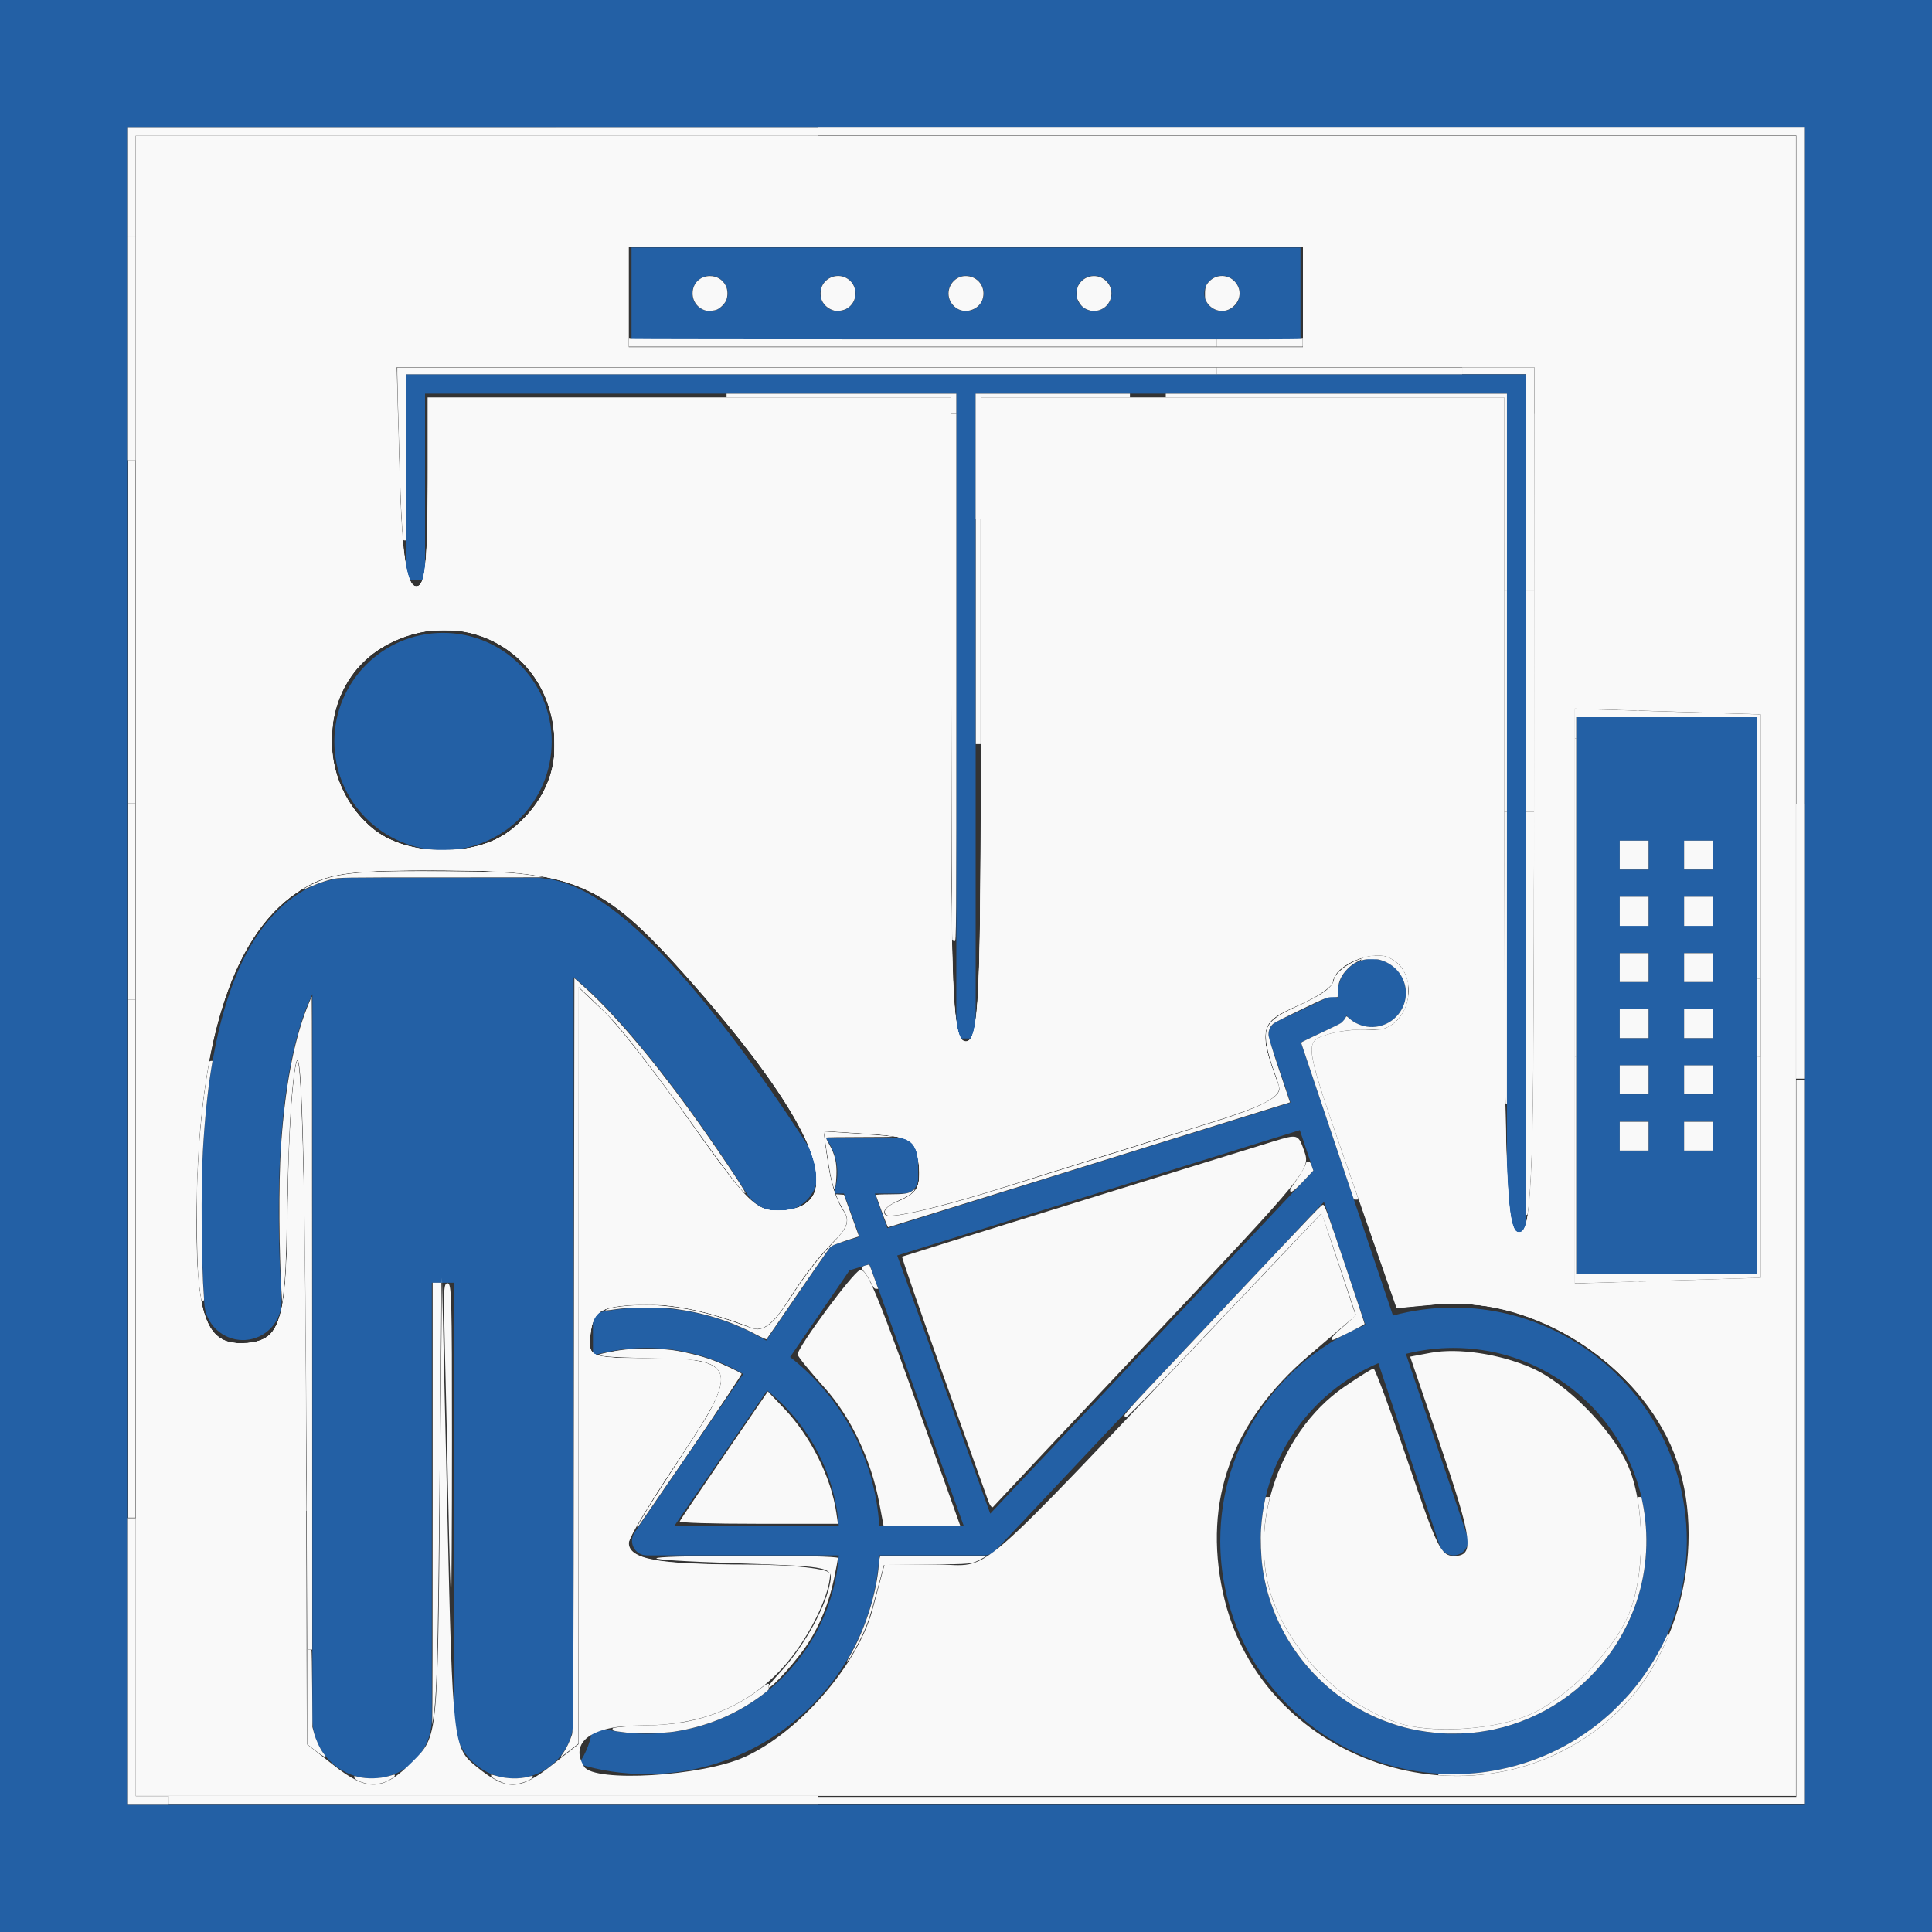 <?xml version="1.0" encoding="UTF-8" standalone="no"?>
<svg
   version="1.1"
   x="0px"
   y="0px"
   viewBox="0 0 400 400"
   xml:space="preserve"
   id="svg150"
   sodipodi:docname="elevator.svg"
   inkscape:version="1.1 (c4e8f9e, 2021-05-24)"
   width="133.333"
   height="133.333"
   xmlns:inkscape="http://www.inkscape.org/namespaces/inkscape"
   xmlns:sodipodi="http://sodipodi.sourceforge.net/DTD/sodipodi-0.dtd"
   xmlns="http://www.w3.org/2000/svg"
   xmlns:svg="http://www.w3.org/2000/svg"><rect x="0" y="0" width="400" height="400" fill="#333333" stroke="none"/><defs
     id="defs154" /><sodipodi:namedview
     id="namedview152"
     pagecolor="#505050"
     bordercolor="#ffffff"
     borderopacity="1"
     inkscape:pageshadow="0"
     inkscape:pageopacity="0"
     inkscape:pagecheckerboard="1"
     showgrid="false"
     inkscape:zoom="5.9087881"
     inkscape:cx="82.673468"
     inkscape:cy="41.717523"
     inkscape:window-width="1312"
     inkscape:window-height="997"
     inkscape:window-x="0"
     inkscape:window-y="25"
     inkscape:window-maximized="0"
     inkscape:current-layer="svg150"
     height="499px"
     width="399px"
     scale-x="3"
     fit-margin-top="0"
     fit-margin-left="0"
     fit-margin-right="0"
     fit-margin-bottom="0" /><g
     id="g144"><polygon
       points="84,120.002 88,120.002 88,81.5 198,81.5 198,215.002 202,215.002 202,81.5 312.001,81.5 312.001,255.169 316,255.169 316,77.5 84,77.5 "
       id="polygon130"
       style="fill:#2360a5;fill-opacity:1" /><path
       d="m 269.25,51.252 h -138.5 v 19 h 138.5 z M 147,64.418 c -2.024,0 -3.666,-1.641 -3.666,-3.666 0,-2.025 1.642,-3.666 3.666,-3.666 2.025,0 3.667,1.641 3.667,3.666 0,2.025 -1.642,3.666 -3.667,3.666 z m 26.5,0 c -2.024,0 -3.666,-1.641 -3.666,-3.666 0,-2.025 1.642,-3.666 3.666,-3.666 2.025,0 3.667,1.641 3.667,3.666 0,2.025 -1.642,3.666 -3.667,3.666 z m 26.5,0 c -2.024,0 -3.666,-1.641 -3.666,-3.666 0,-2.025 1.642,-3.666 3.666,-3.666 2.025,0 3.667,1.641 3.667,3.666 0,2.025 -1.642,3.666 -3.667,3.666 z m 26.5,0 c -2.024,0 -3.666,-1.641 -3.666,-3.666 0,-2.025 1.642,-3.666 3.666,-3.666 2.025,0 3.667,1.641 3.667,3.666 0,2.025 -1.642,3.666 -3.667,3.666 z m 26.5,0 c -2.024,0 -3.666,-1.641 -3.666,-3.666 0,-2.025 1.642,-3.666 3.666,-3.666 2.025,0 3.667,1.641 3.667,3.666 0,2.025 -1.642,3.666 -3.667,3.666 z"
       id="path132"
       style="fill:#2360a5;fill-opacity:1" /><path
       d="m 363.676,148.461 h -37.332 v 115.333 h 37.332 z m -22.333,89.749 h -6 v -6 h 6 z m 0,-11.634 h -6 v -6 h 6 z m 0,-11.633 h -6 v -6 h 6 z m 0,-11.632 h -6 v -6 h 6 z m 0,-11.633 h -6 v -6 h 6 z m 0,-11.634 h -6 v -6 h 6 z m 13.333,58.166 h -6 v -6 h 6 z m 0,-11.634 h -6 v -6 h 6 z m 0,-11.633 h -6 v -6 h 6 z m 0,-11.632 h -6 v -6 h 6 z m 0,-11.633 h -6 v -6 h 6 z m 0,-11.634 h -6 v -6 h 6 z"
       id="path134"
       style="fill:#2360a5;fill-opacity:1" /><path
       d="M 400,0 H 0 V 400 H 400 Z M 373.686,373.685 H 322.93 26.316 V 26.316 h 347.37 z"
       id="path136"
       style="fill:#2360a5;fill-opacity:1" /><path
       d="m 300.938,270.717 c -4.34,0 -8.541,0.582 -12.541,1.653 l -19.061,-56.563 7.854,-3.729 c 0.789,-0.372 1.33,-1.048 1.572,-1.819 1.291,1.451 3.168,2.369 5.262,2.369 3.895,0 7.051,-3.156 7.051,-7.052 0,-3.89 -3.156,-7.046 -7.051,-7.046 -3.893,0 -7.051,3.156 -7.051,7.046 0,0.347 0.035,0.687 0.082,1.019 -0.758,-0.314 -1.641,-0.33 -2.441,0.051 l -10.27,4.875 c -1.379,0.65 -2.049,2.229 -1.561,3.676 l 4.41,13.086 -83.478,25.986 -2.581,-7.164 h 5.948 c 1.66,0 3.006,-1.346 3.006,-3.004 v -5.514 c 0,-1.66 -1.346,-3.011 -3.006,-3.011 h -16.111 c 0.217,0.341 0.394,0.621 0.52,0.822 l 0.028,0.04 0.033,0.06 c 1.695,2.724 2.225,5.941 1.496,9.063 -0.124,0.531 -0.294,1.042 -0.483,1.543 h 2.175 l 3.226,8.955 -4.857,1.514 c -0.641,0.195 -1.209,0.617 -1.59,1.173 l -12.891,18.806 c -7.242,-4.336 -15.713,-6.834 -24.767,-6.834 -3.818,0 -7.529,0.457 -11.092,1.295 v 8.639 c 3.524,-1.021 7.243,-1.579 11.092,-1.579 7.293,0 14.13,1.975 20.021,5.404 l -22.506,32.834 c -0.625,0.918 -0.695,2.121 -0.176,3.101 0.518,0.985 1.548,1.61 2.663,1.61 h 39.81 c -1.545,20.623 -18.805,36.931 -39.812,36.931 -3.877,0 -7.621,-0.565 -11.168,-1.6 -0.268,2.91 -1.303,5.598 -2.896,7.868 4.45,1.353 9.171,2.087 14.064,2.087 25.657,0 46.634,-20.016 48.191,-45.285 h 21.798 c 0.088,0 0.172,-0.024 0.258,-0.031 0.127,-0.012 0.254,-0.02 0.379,-0.047 0.096,-0.021 0.186,-0.055 0.277,-0.086 0.125,-0.039 0.246,-0.082 0.365,-0.139 0.082,-0.039 0.158,-0.084 0.236,-0.129 0.115,-0.068 0.227,-0.145 0.334,-0.229 0.076,-0.06 0.148,-0.121 0.219,-0.189 0.037,-0.035 0.08,-0.063 0.117,-0.102 l 68.082,-72.24 8.58,25.463 c -17.623,7.199 -30.049,24.504 -30.049,44.717 0,26.674 21.621,48.297 48.289,48.297 7.924,0 15.395,-1.92 21.992,-5.303 15.612,-8.002 26.305,-24.244 26.305,-42.994 0,-18.747 -10.692,-34.988 -26.305,-42.99 -6.597,-3.384 -14.068,-5.304 -21.991,-5.304 z m -161.373,45.285 19.273,-28.121 c 8.379,6.736 13.984,16.773 14.834,28.121 z m 42.487,0 c -0.875,-14.227 -7.91,-26.779 -18.47,-35.041 l 12.308,-17.957 4.119,-1.281 19.557,54.279 z m 22.966,-2.619 -19.261,-53.449 83.357,-25.951 2.826,8.386 z m 135.863,5.627 c 0,13.903 -7.145,26.164 -17.951,33.32 -6.313,4.18 -13.871,6.622 -21.992,6.622 -22.022,0 -39.938,-17.918 -39.938,-39.942 0,-16.502 10.06,-30.699 24.373,-36.777 l 12.715,37.738 c 0.422,1.256 1.594,2.051 2.85,2.051 0.32,0 0.643,-0.053 0.961,-0.16 1.574,-0.529 2.422,-2.236 1.891,-3.809 v -0.002 l -12.719,-37.742 c 3.158,-0.805 6.463,-1.236 9.867,-1.236 8.121,0 15.68,2.442 21.992,6.622 10.806,7.155 17.951,19.413 17.951,33.315 z"
       id="path138"
       style="fill:#2360a5;fill-opacity:1" /><path
       d="m 89.405,355.845 v -90.271 h 4.635 v 90.271 c 0,6.83 5.537,12.363 12.363,12.363 6.828,0 12.365,-5.533 12.365,-12.363 V 202.321 c 2.433,1.991 5.122,4.533 7.803,7.412 6.94,7.387 14.034,16.808 19.298,24.307 2.635,3.752 4.824,7.028 6.349,9.358 0.761,1.162 1.354,2.087 1.756,2.718 0.401,0.631 0.595,0.941 0.595,0.941 1.516,2.438 4.129,3.777 6.803,3.778 1.441,0 2.9,-0.39 4.215,-1.208 3.752,-2.332 4.904,-7.266 2.57,-11.018 -0.092,-0.144 -8.435,-13.579 -19.208,-27.265 -5.405,-6.855 -11.387,-13.768 -17.524,-19.263 -3.084,-2.749 -6.203,-5.156 -9.521,-7.023 -2.921,-1.617 -6.052,-2.92 -9.652,-3.232 -0.395,-0.063 -0.797,-0.104 -1.21,-0.104 H 72.405 c -0.103,0 -0.204,0.012 -0.307,0.016 -1.797,0.015 -4.825,0.395 -8.273,2.135 -5.378,2.666 -11.177,8.501 -15.235,18.84 -4.107,10.38 -6.865,25.385 -6.878,48.045 0,5.855 0.188,12.225 0.595,19.159 0.25,4.25 3.775,7.532 7.978,7.532 0.158,0 0.317,-0.005 0.478,-0.014 4.41,-0.258 7.777,-4.045 7.518,-8.453 -0.389,-6.653 -0.567,-12.71 -0.567,-18.225 -0.034,-24.219 3.497,-37.822 6.965,-44.921 v 150.007 c 0,6.83 5.537,12.363 12.363,12.363 6.826,0.002 12.363,-5.531 12.363,-12.361 z"
       id="path140"
       style="fill:#2360a5;fill-opacity:1" /><circle
       cx="91.723"
       cy="153.525"
       id="circle142"
       style="fill:#2360a5;fill-opacity:1"
       r="22.5" /></g><path
     style="fill:#f9f9f9"
     d="M 9.374,66.659 V 9.374 H 66.659 123.944 V 66.659 123.944 H 66.659 9.374 Z m 19.127,54.886 c 1.7,-1.7 1.705,-1.743 1.853,-17.533 l 0.148,-15.828 0.372,16.207 c 0.367,15.985 0.395,16.225 2.012,17.533 2.083,1.685 2.948,1.667 5.211,-0.113 l 1.83,-1.439 V 94.262 68.153 l 1.74,1.635 c 0.957,0.899 3.691,4.403 6.076,7.787 3.967,5.63 4.513,6.135 6.419,5.951 4.517,-0.437 2.033,-6.251 -6.989,-16.36 -5.582,-6.255 -7.592,-7.103 -16.836,-7.103 -6.693,0 -7.83,0.18 -9.881,1.562 -4.543,3.062 -6.898,10.77 -6.909,22.612 -0.006,6.47 0.701,8.46 3.005,8.46 2.823,0 3.235,-1.208 3.308,-9.686 0.038,-4.411 0.319,-8.801 0.625,-9.756 0.306,-0.955 0.587,9.256 0.625,22.69 l 0.069,24.426 1.83,1.439 c 2.37,1.865 3.413,1.814 5.493,-0.265 z m 22.882,-0.285 c 3.781,-1.722 7.81,-6.363 8.828,-10.169 l 0.834,-3.118 h 3.558 c 3.984,0 1.931,1.771 19.89,-17.156 l 6.724,-7.087 1.172,3.53 1.172,3.53 -3.234,2.764 c -5.305,4.535 -7.293,10 -5.937,16.323 2.604,12.142 18.085,16.898 27.168,8.346 4.877,-4.592 6.447,-13.22 3.468,-19.06 -2.966,-5.813 -9.783,-9.725 -15.928,-9.139 l -2.716,0.259 -3.195,-9.173 c -3.186,-9.146 -3.191,-9.175 -1.67,-9.685 0.839,-0.281 2.207,-0.434 3.04,-0.339 2.761,0.315 3.763,-4.066 1.159,-5.065 -1.183,-0.454 -3.715,0.701 -3.715,1.695 0,0.363 -1.128,1.132 -2.506,1.708 -2.569,1.073 -2.709,1.678 -1.263,5.445 0.311,0.81 -0.91,1.45 -5.378,2.816 -3.179,0.973 -9.199,2.855 -13.376,4.184 -4.178,1.329 -7.903,2.226 -8.277,1.994 -0.375,-0.232 0.018,-0.68 0.872,-0.996 1.185,-0.439 1.502,-1.029 1.334,-2.49 -0.201,-1.743 -0.505,-1.933 -3.403,-2.122 l -3.183,-0.207 0.319,2.29 c 0.175,1.26 0.64,2.691 1.031,3.182 0.513,0.643 0.321,1.257 -0.688,2.196 -0.77,0.717 -2.104,2.444 -2.965,3.837 -1.127,1.824 -1.883,2.403 -2.698,2.068 -2.907,-1.194 -5.921,-1.765 -8.277,-1.57 -2.162,0.179 -2.609,0.493 -2.777,1.95 -0.195,1.681 -0.069,1.736 3.959,1.736 6.16,0 6.377,0.671 2.213,6.842 -1.947,2.886 -3.54,5.54 -3.54,5.898 0,1.122 2.003,1.494 8.042,1.494 3.215,0 5.845,0.292 5.845,0.649 0,1.538 -1.617,4.708 -3.342,6.554 -2.485,2.658 -5.603,3.907 -9.754,3.907 -3.354,0 -4.922,1.149 -3.877,2.84 0.689,1.114 8.149,0.667 11.071,-0.664 z M 121.514,68.742 V 49.3 l -6.423,-0.2 -6.423,-0.2 v 19.841 19.841 l 6.423,-0.2 6.423,-0.2 z M 105.89,55.202 V 25.344 H 66.635 27.38 l 0.197,7.408 c 0.137,5.163 0.46,7.495 1.065,7.696 0.654,0.217 0.868,-1.352 0.868,-6.366 v -6.654 h 18.053 18.053 v 22.22 c 0,19.288 0.137,22.22 1.042,22.22 0.904,0 1.042,-2.932 1.042,-22.22 V 27.427 h 18.053 18.053 v 28.816 c 0,25.151 0.132,28.816 1.042,28.816 0.91,0 1.042,-3.78 1.042,-29.858 z m -70.666,2.107 c 2.733,-2.15 3.674,-5.106 2.679,-8.425 -1.476,-4.925 -7.071,-6.922 -11.62,-4.148 -4.316,2.632 -4.555,9.309 -0.448,12.539 2.361,1.857 7.05,1.874 9.39,0.034 z M 89.92,20.484 V 17.012 H 66.659 43.398 v 3.472 3.472 H 66.659 89.92 Z"
     id="path98"
     transform="scale(3)" /><path
     style="fill:#f9f9f9;stroke-width:0.417"
     d="m 68.202,103.582 c -0.113,-0.32 -1.516,-4.233 -3.118,-8.698 -1.601,-4.464 -2.873,-8.136 -2.827,-8.16 0.077,-0.04 21.562,-6.707 25.595,-7.943 1.737,-0.532 1.743,-0.53 2.171,0.699 0.422,1.21 0.231,1.443 -10.466,12.794 -5.992,6.359 -10.953,11.635 -11.023,11.725 -0.07,0.09 -0.22,-0.098 -0.334,-0.417 z"
     id="path137"
     transform="scale(3)" /><path
     style="fill:#f9f9f9;stroke-width:0.417"
     d="m 60.689,103.765 c -0.565,-3.013 -1.966,-5.971 -3.79,-7.999 -1.02,-1.134 -1.854,-2.166 -1.854,-2.294 0,-0.49 3.8,-5.639 4.285,-5.806 0.51,-0.175 1.155,1.402 5.118,12.519 l 1.821,5.108 h -2.646 -2.646 z"
     id="path176"
     transform="scale(3)" /><path
     style="fill:#f9f9f9;stroke-width:0.417"
     d="m 96.494,118.906 c -3.601,-1.18 -6.828,-4.213 -8.43,-7.922 -2.169,-5.023 -0.013,-12.025 4.703,-15.269 1.01,-0.695 1.923,-1.263 2.029,-1.263 0.106,0 1.177,2.909 2.38,6.464 1.996,5.899 2.273,6.464 3.172,6.464 1.434,0 1.297,-1.057 -1.022,-7.862 l -2.007,-5.89 1.413,-0.265 c 1.903,-0.357 4.787,0.078 6.995,1.054 2.358,1.043 5.443,4.15 6.58,6.626 1.261,2.747 1.261,7.842 0,10.589 -1.16,2.527 -4.235,5.589 -6.715,6.686 -2.415,1.068 -6.774,1.35 -9.097,0.589 z"
     id="path215"
     transform="scale(3)" /><path
     style="fill:#f9f9f9;stroke-width:0.182"
     d="m 46.911,104.996 c 0.033,-0.091 1.415,-2.147 3.071,-4.567 l 3.01,-4.401 1.121,1.174 c 1.835,1.922 3.239,4.722 3.603,7.185 l 0.114,0.775 h -5.49 c -3.225,0 -5.465,-0.069 -5.429,-0.166 z"
     id="path254"
     transform="scale(3)" /><path
     style="fill:#f9f9f9;stroke-width:0.182"
     d="m 53.749,115.514 c 1.612,-1.713 3.113,-4.33 3.502,-6.106 0.281,-1.284 0.244,-1.293 -6.266,-1.516 -7.667,-0.263 -7.563,-0.501 0.228,-0.523 3.992,-0.011 6.613,0.049 6.613,0.152 0,0.094 -0.122,0.748 -0.27,1.454 -0.337,1.601 -0.95,3.128 -1.772,4.41 -0.728,1.136 -2.463,3.086 -2.745,3.086 -0.105,0 0.215,-0.431 0.711,-0.958 z"
     id="path293"
     transform="scale(3)" /><path
     style="fill:#f9f9f9;stroke-width:0.182"
     d="m 57.278,108.471 c 0,-0.317 -1.093,-0.441 -5.837,-0.665 l -4.652,-0.22 5.427,-0.026 5.427,-0.026 v 0.445 c 0,0.245 -0.082,0.496 -0.182,0.558 -0.1,0.062 -0.182,0.032 -0.182,-0.066 z"
     id="path332"
     transform="scale(3)" /><path
     style="fill:#f9f9f9;stroke-width:0.182"
     d=""
     id="path371"
     transform="scale(3)" /><path
     style="fill:#f9f9f9;stroke-width:0.182"
     d="m 30.947,104.022 c -0.067,-3.336 -0.175,-8.179 -0.241,-10.762 -0.109,-4.301 -0.094,-4.697 0.183,-4.697 0.278,0 0.303,0.86 0.303,10.762 0,5.919 -0.028,10.762 -0.062,10.762 -0.034,0 -0.117,-2.729 -0.183,-6.065 z"
     id="path410"
     transform="scale(3)" /><path
     style="fill:#f9f9f9;stroke-width:0.182"
     d=""
     id="path449"
     transform="scale(3)" /><path
     style="fill:#f9f9f9;stroke-width:0.06"
     d="m 21.159,102.363 c -0.071,-19.967 -0.272,-29.215 -0.635,-29.215 -0.127,0 -0.311,1.328 -0.447,3.231 -0.124,1.741 -0.205,3.977 -0.273,7.629 -0.059,3.154 -0.104,4.096 -0.25,5.295 l -0.077,0.628 -0.038,-0.598 c -0.185,-2.89 -0.21,-7.673 -0.053,-10.082 0.268,-4.109 0.865,-7.321 1.804,-9.708 0.165,-0.42 0.312,-0.763 0.325,-0.763 0.014,0 0.025,10.138 0.025,22.528 v 22.528 h -0.17 -0.17 z"
     id="path488"
     transform="scale(3)" /><path
     style="fill:#f9f9f9;stroke-width:0.06"
     d="M 21.24,113.552 C 21.133,84.305 20.957,73.561 20.58,73.181 c -0.115,-0.115 -0.181,0.079 -0.295,0.869 -0.235,1.625 -0.381,4.254 -0.477,8.612 -0.08,3.617 -0.118,4.745 -0.187,5.625 -0.152,1.941 -0.207,1.228 -0.267,-3.441 -0.053,-4.197 0.026,-6.113 0.366,-8.826 0.32,-2.548 0.969,-5.278 1.596,-6.703 l 0.144,-0.328 0.04,16.001 c 0.022,8.8 0.04,18.891 0.04,22.423 v 6.422 H 21.391 c -0.138,0 -0.15,-0.021 -0.151,-0.284 z"
     id="path527"
     transform="scale(3)" /><path
     style="fill:#f9f9f9;stroke-width:0.06"
     d="m 21.032,61.314 c 0.1,-0.108 0.992,-0.533 1.398,-0.664 1.407,-0.457 3.249,-0.573 8.385,-0.527 3.618,0.033 4.671,0.087 6.12,0.316 0.337,0.053 0.616,0.101 0.622,0.106 0.005,0.005 -3.172,0.009 -7.061,0.009 -7.069,0 -7.071,2.8e-5 -7.62,0.131 -0.302,0.072 -0.814,0.242 -1.137,0.377 -0.807,0.338 -0.777,0.327 -0.707,0.252 z"
     id="path566"
     transform="scale(3)" /><path
     style="fill:#f9f9f9;stroke-width:0.06"
     d="M 9.394,75.991 V 38.145 h 9.232 9.232 l 0.105,0.662 c 0.112,0.707 0.32,1.365 0.492,1.555 0.138,0.152 0.411,0.148 0.556,-0.007 0.164,-0.176 0.293,-0.693 0.377,-1.507 l 0.073,-0.703 H 47.512 65.562 l 0.036,12.909 c 0.034,12.195 0.075,15.508 0.222,17.756 0.148,2.275 0.366,3.082 0.832,3.082 0.609,0 0.814,-1.227 0.968,-5.804 0.034,-1.004 0.077,-7.702 0.096,-14.884 L 67.749,38.145 h 13.096 13.096 V 52.122 66.099 l -0.134,0.035 c -0.304,0.08 -1.071,0.512 -1.345,0.758 -0.28,0.252 -0.446,0.532 -0.521,0.883 -0.074,0.344 -0.993,0.949 -2.45,1.614 -0.489,0.223 -1.011,0.477 -1.159,0.564 -1.22,0.715 -1.328,1.573 -0.492,3.914 0.464,1.299 0.457,1.267 0.322,1.497 -0.355,0.607 -1.683,1.161 -5.979,2.491 -2.772,0.858 -6.179,1.924 -10.142,3.172 -3.946,1.243 -5.263,1.64 -6.813,2.051 -2.564,0.681 -3.937,0.898 -4.097,0.649 -0.126,-0.195 0.129,-0.411 1.012,-0.855 0.747,-0.375 0.853,-0.448 1.024,-0.704 0.105,-0.157 0.222,-0.439 0.262,-0.628 0.127,-0.613 -0.032,-1.877 -0.303,-2.409 -0.268,-0.524 -0.9,-0.727 -2.709,-0.866 -1.359,-0.105 -3.595,-0.253 -3.617,-0.24 -0.02,0.012 0.33,2.495 0.409,2.902 0.097,0.5 0.396,1.519 0.563,1.915 0.082,0.194 0.257,0.52 0.388,0.724 0.429,0.663 0.321,1.051 -0.537,1.938 -1.088,1.125 -1.981,2.267 -3.04,3.889 -1.031,1.578 -1.511,2.09 -2.112,2.249 -0.239,0.063 -0.308,0.054 -0.713,-0.094 -3.411,-1.246 -5.752,-1.685 -8.1,-1.521 -2.382,0.167 -2.849,0.545 -2.946,2.387 -0.03,0.568 -0.021,0.647 0.093,0.826 0.269,0.425 0.658,0.478 4.042,0.55 2.917,0.062 3.481,0.117 4.112,0.4 0.962,0.432 1.004,1.156 0.164,2.802 -0.395,0.775 -0.949,1.667 -2.151,3.47 -2.318,3.476 -3.59,5.626 -3.591,6.066 -1.8e-4,0.308 0.195,0.566 0.583,0.77 0.933,0.491 2.166,0.604 7.973,0.734 1.497,0.033 2.978,0.088 3.291,0.121 0.862,0.092 1.611,0.229 1.84,0.338 l 0.206,0.098 -0.042,0.334 c -0.137,1.094 -0.904,2.861 -1.919,4.419 l -0.322,0.494 H 47.481 39.97 V 91.069 c 0,-12.522 0.022,-22.767 0.048,-22.767 0.026,0 0.587,0.532 1.247,1.182 0.893,0.88 1.442,1.487 2.153,2.378 1.351,1.695 2.701,3.501 4.452,5.954 2.96,4.148 3.733,5.065 4.658,5.519 0.388,0.191 0.413,0.195 1.205,0.195 0.671,0 0.88,-0.023 1.228,-0.133 0.568,-0.181 0.967,-0.495 1.196,-0.941 0.16,-0.312 0.183,-0.424 0.201,-0.965 0.016,-0.477 -0.008,-0.725 -0.107,-1.122 -0.35,-1.398 -1.306,-3.268 -2.742,-5.365 -2.704,-3.95 -7.983,-10.008 -10.424,-11.965 -1.937,-1.552 -3.763,-2.322 -6.372,-2.687 -1.549,-0.217 -2.358,-0.257 -5.864,-0.29 -6.484,-0.061 -8.104,0.134 -9.852,1.185 -2.435,1.464 -4.174,3.861 -5.423,7.478 -1.034,2.994 -1.607,6.283 -1.938,11.125 -0.103,1.509 -0.105,7.126 -0.003,8.168 0.275,2.797 0.77,4.015 1.824,4.491 0.323,0.146 0.466,0.172 1.061,0.193 1.637,0.058 2.361,-0.421 2.804,-1.858 0.365,-1.183 0.506,-3.121 0.575,-7.912 0.062,-4.292 0.25,-7.618 0.52,-9.2 0.038,-0.222 0.088,-0.404 0.111,-0.404 0.14,0 0.301,3.582 0.42,9.304 0.072,3.47 0.172,18.391 0.175,25.983 l 0.002,5.221 H 15.258 9.394 Z M 31.354,58.668 c 2.151,-0.187 3.62,-0.867 4.938,-2.287 0.847,-0.913 1.506,-2.078 1.805,-3.194 0.145,-0.541 0.159,-0.692 0.163,-1.758 0.005,-1.301 -0.057,-1.716 -0.415,-2.792 -0.402,-1.207 -0.94,-2.077 -1.849,-2.99 -1.444,-1.449 -3.225,-2.177 -5.324,-2.176 -1.665,5.09e-4 -3.186,0.45 -4.569,1.35 -2.592,1.687 -3.791,5.025 -2.977,8.288 0.346,1.387 1.004,2.551 2.019,3.573 1.228,1.237 2.629,1.822 4.802,2.006 0.489,0.042 0.735,0.038 1.406,-0.02 z"
     id="path605"
     transform="scale(3)" /><path
     style="fill:#f9f9f9;stroke-width:0.06"
     d=""
     id="path644"
     transform="scale(3)" /><path
     style="fill:#f9f9f9;stroke-width:0.06"
     d="m 29.83,118.803 c 0.015,-0.181 0.027,-7.067 0.028,-15.303 l 5.2e-4,-14.974 h 0.299 0.299 v 1.066 c 0,1.315 -0.097,11.29 -0.181,18.53 -0.08,6.945 -0.168,9.318 -0.392,10.561 -0.069,0.383 -0.077,0.4 -0.054,0.12 z"
     id="path683"
     transform="scale(3)" /><path
     style="fill:#f9f9f9;stroke-width:0.06"
     d="m 43.979,105.377 c 0,-0.143 1.322,-2.256 3.112,-4.974 1.513,-2.296 1.809,-2.783 2.238,-3.68 0.723,-1.51 0.577,-2.283 -0.502,-2.663 -0.646,-0.227 -1.187,-0.272 -3.959,-0.328 -2.507,-0.051 -3.521,-0.119 -3.521,-0.238 0,-0.059 1.132,-0.282 1.825,-0.36 0.804,-0.09 2.315,-0.074 3.151,0.034 0.89,0.115 2.078,0.407 2.893,0.712 0.573,0.214 1.858,0.82 1.967,0.927 0.029,0.029 -1.51,2.333 -3.524,5.277 -1.967,2.874 -3.599,5.251 -3.627,5.282 -0.028,0.031 -0.051,0.036 -0.051,0.01 z"
     id="path722"
     transform="scale(3)" /><path
     style="fill:#f9f9f9;stroke-width:0.06"
     d="m 52.097,92.058 c -1.722,-0.907 -3.559,-1.476 -5.635,-1.745 -0.852,-0.11 -3.061,-0.093 -3.885,0.03 -0.759,0.113 -0.887,0.121 -0.752,0.042 0.386,-0.226 2.34,-0.394 3.542,-0.305 1.987,0.148 3.659,0.537 5.972,1.39 0.651,0.24 0.852,0.291 1.038,0.261 0.661,-0.106 1.235,-0.687 2.252,-2.277 0.879,-1.375 1.833,-2.607 2.84,-3.669 0.789,-0.832 0.991,-1.152 0.991,-1.571 0,-0.259 -0.035,-0.345 -0.37,-0.897 -0.088,-0.146 -0.216,-0.408 -0.285,-0.582 l -0.124,-0.317 0.283,0.018 0.283,0.018 0.517,1.436 0.517,1.436 -0.928,0.303 c -0.738,0.241 -0.96,0.339 -1.085,0.479 -0.086,0.097 -1.096,1.549 -2.244,3.228 -1.148,1.678 -2.103,3.069 -2.124,3.09 -0.02,0.021 -0.382,-0.144 -0.804,-0.366 z"
     id="path761"
     transform="scale(3)" /><path
     style="fill:#f9f9f9;stroke-width:0.06"
     d="M 60.852,83.608 C 60.638,83.01 60.454,82.499 60.444,82.472 c -0.011,-0.027 0.406,-0.049 0.927,-0.05 1.035,-0.002 1.328,-0.045 1.585,-0.236 0.26,-0.192 0.202,-0.039 -0.076,0.198 -0.135,0.116 -0.508,0.321 -0.829,0.456 -0.856,0.361 -1.229,0.77 -0.928,1.019 0.291,0.242 2.986,-0.341 6.64,-1.435 0.757,-0.227 3.167,-0.977 5.355,-1.667 2.188,-0.69 5.298,-1.663 6.911,-2.163 1.613,-0.499 3.403,-1.057 3.979,-1.239 2.858,-0.904 4.174,-1.561 4.281,-2.137 0.025,-0.136 -0.055,-0.431 -0.302,-1.111 -0.556,-1.529 -0.733,-2.477 -0.569,-3.049 0.156,-0.542 0.719,-1 1.845,-1.499 1.903,-0.843 2.704,-1.398 2.789,-1.934 0.071,-0.447 0.842,-1.079 1.725,-1.413 0.29,-0.11 0.176,0.029 -0.147,0.179 -0.41,0.191 -0.89,0.676 -1.097,1.111 -0.126,0.265 -0.173,0.466 -0.193,0.829 l -0.026,0.479 -0.367,0.003 c -0.345,0.003 -0.47,0.052 -2.102,0.831 -0.954,0.455 -1.826,0.895 -1.936,0.977 -0.237,0.176 -0.368,0.456 -0.368,0.789 0,0.149 0.283,1.082 0.744,2.452 l 0.744,2.212 -0.759,0.238 c -3.946,1.238 -26.941,8.384 -26.978,8.384 -0.027,-1.38e-4 -0.224,-0.49 -0.437,-1.088 z"
     id="path800"
     transform="scale(3)" /><path
     style="fill:#f9f9f9;stroke-width:0.06"
     d="m 58.459,114.646 c 0,-0.015 0.147,-0.291 0.327,-0.613 0.977,-1.749 1.733,-4.212 1.868,-6.081 0.021,-0.293 0.067,-0.54 0.103,-0.554 0.036,-0.014 1.694,-0.018 3.685,-0.009 l 3.62,0.015 -0.325,0.171 c -0.724,0.381 -0.551,0.363 -3.772,0.396 l -2.96,0.031 -0.426,1.587 c -0.533,1.984 -0.681,2.435 -1.074,3.269 -0.415,0.881 -1.047,1.959 -1.047,1.788 z"
     id="path839"
     transform="scale(3)" /><path
     style="fill:#f9f9f9;stroke-width:0.06"
     d="m 57.513,81.882 c -0.157,-0.496 -0.257,-1.003 -0.427,-2.182 -0.1,-0.691 -0.196,-1.338 -0.213,-1.438 l -0.031,-0.181 1.182,0.074 c 1.64,0.102 3.627,0.261 3.659,0.293 0.014,0.014 -1.024,0.026 -2.307,0.026 -1.283,0 -2.348,0.015 -2.366,0.033 -0.018,0.018 0.083,0.235 0.224,0.482 0.391,0.686 0.527,1.272 0.492,2.117 -0.016,0.379 -0.055,0.755 -0.088,0.836 -0.059,0.147 -0.059,0.147 -0.125,-0.06 z"
     id="path878"
     transform="scale(3)" /><path
     style="fill:#f9f9f9;stroke-width:0.06"
     d="m 57.514,81.765 c -0.141,-0.424 -0.595,-3.087 -0.537,-3.145 0.046,-0.046 0.526,0.991 0.613,1.324 0.095,0.365 0.119,1.594 0.037,1.881 -0.042,0.146 -0.044,0.145 -0.112,-0.06 z"
     id="path917"
     transform="scale(3)" /><path
     style="fill:#f9f9f9;stroke-width:0.06"
     d="m 38.713,121.229 c 0,-0.023 0.064,-0.127 0.143,-0.232 0.205,-0.273 0.488,-0.859 0.614,-1.271 0.104,-0.34 0.11,-1.449 0.139,-26.286 l 0.031,-25.93 0.509,0.447 c 2.054,1.804 4.705,4.893 7.465,8.698 1.615,2.227 3.897,5.615 3.827,5.685 -0.096,0.096 -1.368,-1.548 -3.338,-4.315 -2.329,-3.271 -4.308,-5.876 -5.632,-7.416 -0.256,-0.298 -0.931,-0.979 -1.499,-1.514 l -1.032,-0.972 -0.015,26.108 -0.015,26.108 -0.523,0.409 c -0.696,0.544 -0.673,0.528 -0.673,0.481 z"
     id="path956"
     transform="scale(3)" /><path
     style="fill:#f9f9f9;stroke-width:0.06"
     d="m 9.394,66.417 v -37.846 h 9.024 9.024 l 0.073,2.857 c 0.04,1.571 0.099,3.328 0.131,3.904 0.191,3.458 0.491,4.997 0.999,5.125 0.437,0.11 0.65,-0.457 0.793,-2.103 0.037,-0.431 0.083,-2.787 0.103,-5.28 l 0.035,-4.503 h 18.002 18.002 l 0.002,13.687 c 0.002,13.954 0.065,22.996 0.176,25.355 0.137,2.902 0.324,4.007 0.716,4.216 0.574,0.307 0.855,-0.509 1.018,-2.96 0.161,-2.418 0.192,-5.532 0.223,-22.513 l 0.033,-17.786 h 17.994 17.994 l 0.038,22.573 c 0.021,12.415 0.065,23.879 0.097,25.475 0.143,6.995 0.357,8.643 1.1,8.449 0.17,-0.045 0.377,-0.563 0.481,-1.209 0.383,-2.373 0.455,-7.848 0.456,-34.63 l 8.8e-4,-20.658 h 3.59 3.59 v 10.236 c 0,9.72 -0.005,10.234 -0.105,10.207 -0.058,-0.016 -0.886,-0.046 -1.84,-0.066 -0.954,-0.02 -1.903,-0.052 -2.109,-0.071 l -0.374,-0.035 v 19.881 19.881 l 1.631,-0.039 c 0.897,-0.022 1.893,-0.056 2.214,-0.076 l 0.583,-0.037 v 3.849 3.849 l -0.71,-0.745 c -1.607,-1.687 -3.493,-3.036 -5.556,-3.973 -2.924,-1.328 -5.309,-1.684 -8.902,-1.327 -0.822,0.082 -1.502,0.142 -1.51,0.134 -0.035,-0.035 -4.105,-11.758 -4.718,-13.589 -1.04,-3.107 -1.274,-4.191 -1.013,-4.695 0.138,-0.266 0.69,-0.495 1.753,-0.726 0.155,-0.034 0.901,-0.081 1.658,-0.105 1.35,-0.043 1.382,-0.047 1.698,-0.211 0.915,-0.475 1.443,-1.412 1.443,-2.56 0,-1.143 -0.556,-2.01 -1.509,-2.353 -0.414,-0.149 -1.231,-0.099 -1.834,0.112 -1.024,0.357 -1.722,0.909 -1.892,1.493 -0.069,0.238 -0.159,0.387 -0.316,0.525 -0.354,0.311 -0.893,0.639 -1.629,0.991 -0.378,0.181 -0.958,0.46 -1.288,0.619 -0.671,0.324 -1.105,0.669 -1.302,1.038 -0.111,0.208 -0.132,0.341 -0.131,0.845 0.002,0.707 0.08,1.037 0.579,2.443 0.403,1.134 0.405,1.203 0.055,1.536 -0.607,0.577 -1.729,1.002 -6.799,2.574 -1.711,0.531 -5.198,1.621 -7.749,2.423 -6.565,2.065 -8.017,2.491 -9.978,2.927 -1.627,0.362 -2.179,0.41 -2.31,0.201 -0.12,-0.192 0.134,-0.412 0.95,-0.825 1.211,-0.612 1.38,-0.855 1.369,-1.975 -0.007,-0.82 -0.139,-1.479 -0.368,-1.85 -0.307,-0.497 -0.836,-0.66 -2.618,-0.807 -1.439,-0.119 -3.611,-0.245 -3.642,-0.212 -0.014,0.015 0.067,0.673 0.179,1.462 0.293,2.061 0.601,3.133 1.159,4.039 0.447,0.726 0.323,1.08 -0.789,2.249 -1.05,1.103 -1.878,2.179 -2.947,3.832 -0.817,1.262 -1.389,1.862 -1.91,2.002 -0.282,0.076 -0.408,0.045 -1.593,-0.385 -2.62,-0.952 -5.094,-1.373 -7.225,-1.231 -2.389,0.159 -2.869,0.536 -2.986,2.343 -0.083,1.284 0.116,1.356 3.869,1.387 2.516,0.021 2.461,0.013 -0.613,-0.085 -2.004,-0.064 -2.517,-0.102 -2.468,-0.181 0.015,-0.025 0.345,-0.109 0.732,-0.187 0.642,-0.129 0.852,-0.141 2.409,-0.14 1.622,0.001 1.742,0.009 2.453,0.162 0.909,0.195 1.684,0.417 2.244,0.641 0.761,0.305 1.765,0.798 1.765,0.867 0,0.125 -1.398,2.212 -4.804,7.172 -0.854,1.244 -1.567,2.248 -1.584,2.231 -0.036,-0.036 0.34,-0.635 2.131,-3.386 1.676,-2.574 2.023,-3.134 2.367,-3.82 0.529,-1.054 0.694,-1.826 0.491,-2.3 -0.233,-0.545 -0.967,-0.858 -2.132,-0.908 l -0.628,-0.027 0.524,0.056 c 2.268,0.24 2.717,0.941 1.818,2.84 -0.356,0.752 -0.954,1.725 -2.443,3.98 -0.707,1.07 -1.511,2.314 -1.788,2.765 l -0.504,0.82 -2.289,0.002 -2.289,0.002 V 86.246 68.228 L 40.872,69.084 c 1.897,1.8 3.447,3.747 7.473,9.39 2.471,3.463 3.36,4.488 4.25,4.899 0.63,0.291 1.944,0.237 2.678,-0.11 0.734,-0.347 1.038,-0.832 1.08,-1.718 0.081,-1.745 -1.241,-4.431 -4.015,-8.157 -2.829,-3.799 -7.159,-8.655 -9.153,-10.263 -2.55,-2.058 -4.899,-2.816 -9.349,-3.02 -1.64,-0.075 -6.433,-0.075 -7.958,5.98e-4 -2.428,0.12 -3.59,0.382 -4.773,1.08 -2.292,1.35 -3.953,3.476 -5.207,6.668 -1.571,3.998 -2.375,9.547 -2.375,16.395 -2.99e-4,5.389 0.496,7.548 1.891,8.235 0.342,0.168 0.464,0.195 1.006,0.219 2.074,0.092 2.827,-0.676 3.173,-3.237 0.153,-1.133 0.21,-2.284 0.27,-5.487 0.07,-3.751 0.102,-4.737 0.217,-6.702 0.129,-2.198 0.325,-3.949 0.441,-3.949 0.145,0 0.301,3.398 0.422,9.215 0.048,2.295 0.164,16.209 0.176,20.957 l 0.002,0.763 H 15.258 9.394 V 66.417 Z m 22.708,-7.84 c 1.348,-0.21 2.465,-0.691 3.395,-1.462 1.196,-0.991 2.047,-2.222 2.487,-3.597 0.255,-0.797 0.333,-1.469 0.291,-2.509 -0.087,-2.193 -0.933,-4.112 -2.436,-5.526 -1.414,-1.33 -3.18,-2.013 -5.204,-2.013 -2.953,0 -5.64,1.554 -6.898,3.99 -0.597,1.155 -0.843,2.221 -0.841,3.639 0.001,1.074 0.115,1.765 0.447,2.704 0.492,1.396 1.45,2.722 2.56,3.545 1.512,1.121 3.882,1.591 6.199,1.229 z"
     id="path995"
     transform="scale(3)" /><path
     style="fill:#f9f9f9;stroke-width:0.06"
     d="m 9.394,66.417 v -37.846 h 9.024 9.024 l 0.073,2.827 c 0.115,4.436 0.245,6.386 0.514,7.704 0.153,0.749 0.27,1.075 0.453,1.258 0.255,0.255 0.579,0.068 0.718,-0.412 0.242,-0.835 0.352,-3.448 0.356,-8.4 l 0.002,-2.977 h 18.002 18.002 l 0.036,17.487 c 0.04,19.446 0.081,22.146 0.375,24.337 0.156,1.165 0.447,1.658 0.847,1.435 0.817,-0.456 0.912,-3.634 0.912,-30.529 l 2.63e-4,-12.73 h 18 18 l 0.04,22.393 c 0.022,12.316 0.067,23.78 0.099,25.475 0.107,5.656 0.269,7.755 0.649,8.405 0.085,0.146 0.146,0.181 0.31,0.181 0.162,0 0.23,-0.039 0.331,-0.189 0.338,-0.501 0.498,-2.214 0.634,-6.782 0.041,-1.379 0.075,-10.906 0.093,-25.834 l 0.029,-23.65 h 3.585 3.585 v 10.237 10.237 l -0.165,-0.031 c -0.09,-0.017 -0.905,-0.047 -1.81,-0.066 -0.905,-0.019 -1.827,-0.05 -2.049,-0.069 l -0.404,-0.035 v 19.88 19.88 l 1.631,-0.039 c 0.897,-0.022 1.893,-0.056 2.214,-0.076 l 0.583,-0.037 -7.8e-4,3.852 -7.8e-4,3.852 -0.548,-0.589 c -1.847,-1.986 -4.202,-3.585 -6.698,-4.549 -2.474,-0.956 -4.608,-1.22 -7.592,-0.942 -0.74,0.069 -1.458,0.141 -1.594,0.159 l -0.248,0.033 -0.149,-0.437 c -0.082,-0.24 -1.092,-3.143 -2.243,-6.45 -3.06,-8.788 -3.424,-9.943 -3.424,-10.847 0,-0.538 0.096,-0.714 0.493,-0.899 0.756,-0.353 1.424,-0.467 3.009,-0.513 l 1.318,-0.038 0.399,-0.196 c 0.469,-0.231 0.855,-0.63 1.117,-1.155 0.245,-0.491 0.327,-0.936 0.292,-1.598 -0.025,-0.485 -0.056,-0.61 -0.246,-0.995 -0.257,-0.521 -0.561,-0.816 -1.098,-1.067 -0.363,-0.17 -0.419,-0.179 -0.935,-0.152 -1.318,0.07 -2.704,0.863 -2.942,1.683 -0.077,0.265 -0.155,0.385 -0.372,0.57 -0.408,0.349 -1.124,0.756 -2.189,1.244 -1.081,0.496 -1.543,0.787 -1.82,1.149 -0.497,0.649 -0.411,1.545 0.348,3.641 0.228,0.629 0.297,0.894 0.267,1.016 -0.093,0.369 -0.741,0.796 -1.917,1.263 -0.901,0.358 -1.874,0.676 -5.804,1.897 -1.975,0.614 -5.461,1.704 -7.749,2.423 -6.016,1.892 -7.583,2.346 -9.633,2.789 -1.149,0.248 -1.807,0.317 -1.943,0.204 -0.257,-0.213 0.013,-0.481 0.922,-0.916 0.727,-0.348 1.091,-0.655 1.243,-1.049 0.198,-0.512 0.085,-2.113 -0.186,-2.63 -0.307,-0.587 -0.898,-0.789 -2.735,-0.936 -1.542,-0.123 -3.575,-0.242 -3.604,-0.21 -0.036,0.039 0.352,2.709 0.466,3.198 0.222,0.958 0.547,1.795 0.932,2.403 0.378,0.597 0.212,1.036 -0.791,2.092 -1.094,1.152 -1.727,1.963 -2.818,3.613 -0.381,0.576 -0.815,1.201 -0.965,1.389 -0.457,0.577 -1.008,0.943 -1.421,0.944 -0.056,0 -0.42,-0.118 -0.808,-0.262 -1.919,-0.712 -3.477,-1.113 -5.159,-1.326 -1.469,-0.186 -3.788,-0.061 -4.516,0.243 -0.668,0.279 -0.945,0.832 -1.032,2.057 -0.085,1.215 0.128,1.294 3.629,1.343 2.481,0.035 2.349,0.005 -0.359,-0.083 -2.013,-0.065 -2.607,-0.11 -2.482,-0.189 0.034,-0.021 0.357,-0.099 0.718,-0.172 0.905,-0.184 3.217,-0.234 4.195,-0.091 0.816,0.12 1.919,0.387 2.622,0.636 0.732,0.259 2.066,0.896 2.066,0.987 0,0.081 -1.049,1.682 -2.391,3.648 -2.517,3.689 -3.969,5.777 -3.997,5.749 -0.038,-0.038 0.283,-0.552 1.953,-3.116 1.877,-2.883 2.192,-3.393 2.583,-4.188 0.674,-1.372 0.715,-2.119 0.141,-2.592 -0.374,-0.308 -1.337,-0.56 -2.059,-0.539 -0.18,0.005 -0.21,0.015 -0.09,0.029 1.872,0.223 2.483,0.563 2.483,1.382 0,0.887 -0.553,1.927 -3.04,5.711 -0.785,1.195 -1.587,2.434 -1.782,2.755 l -0.354,0.583 -2.289,6e-4 -2.289,5.9e-4 V 86.246 68.228 l 0.823,0.778 c 1.046,0.99 1.406,1.368 2.148,2.263 1.301,1.568 2.74,3.476 4.957,6.576 2.993,4.184 3.824,5.151 4.787,5.565 0.363,0.156 1.275,0.187 1.884,0.063 0.83,-0.168 1.333,-0.509 1.627,-1.102 0.123,-0.247 0.137,-0.36 0.133,-1.026 -0.005,-0.876 -0.118,-1.322 -0.642,-2.531 C 54.425,75.898 50.973,71.255 46.247,66.12 42.437,61.979 40.242,60.737 35.885,60.254 c -2.426,-0.269 -9.493,-0.284 -11.681,-0.025 -1.684,0.199 -2.828,0.661 -4.188,1.693 -3.499,2.651 -5.622,8.268 -6.281,16.612 -0.221,2.798 -0.267,7.599 -0.092,9.514 0.196,2.142 0.558,3.353 1.2,4.012 0.459,0.472 0.968,0.656 1.81,0.655 0.93,-7.78e-4 1.712,-0.266 2.077,-0.705 0.421,-0.505 0.713,-1.378 0.867,-2.585 0.152,-1.194 0.206,-2.332 0.268,-5.625 0.1,-5.32 0.273,-8.529 0.546,-10.096 0.125,-0.718 0.184,-0.459 0.291,1.27 0.205,3.317 0.312,9.661 0.396,23.381 l 0.036,5.909 H 15.264 9.394 Z M 32.131,58.567 c 1.646,-0.265 2.807,-0.851 3.949,-1.993 1.558,-1.558 2.282,-3.361 2.197,-5.471 -0.089,-2.206 -0.834,-3.995 -2.256,-5.421 -1.093,-1.096 -2.409,-1.8 -3.919,-2.1 -0.633,-0.125 -2.379,-0.11 -3.022,0.026 -1.613,0.343 -2.985,1.057 -4.041,2.105 -1.068,1.059 -1.735,2.345 -2.034,3.919 -0.141,0.745 -0.143,2.09 -0.004,2.872 0.33,1.858 1.348,3.605 2.752,4.722 1.517,1.207 3.985,1.726 6.379,1.34 z"
     id="path1034"
     transform="scale(3)" /><path
     style="fill:#f9f9f9"
     d="m 9.394,66.417 v -37.846 h 9.026 9.026 l 0.041,1.75 c 0.147,6.274 0.353,8.724 0.821,9.747 0.247,0.539 0.638,0.527 0.843,-0.026 0.279,-0.751 0.401,-3.37 0.404,-8.674 l 0.002,-2.797 h 18.01 18.01 l 0.002,11.593 c 0.003,13.018 0.081,25.26 0.175,27.33 0.131,2.894 0.334,4.131 0.711,4.333 0.433,0.232 0.702,-0.216 0.876,-1.461 0.283,-2.024 0.329,-4.99 0.37,-24.368 L 67.751,28.571 H 85.753 103.754 l 5e-5,9.469 c 0,24.143 0.087,39.535 0.241,42.753 0.144,3.008 0.344,4.137 0.751,4.239 0.541,0.136 0.758,-0.737 0.923,-3.716 0.16,-2.903 0.189,-6.699 0.221,-29.185 l 0.033,-23.56 h 3.583 3.583 v 10.237 10.237 l -0.224,-0.032 c -0.123,-0.018 -0.938,-0.048 -1.81,-0.066 -0.872,-0.019 -1.767,-0.049 -1.99,-0.069 l -0.404,-0.035 v 19.88 19.88 l 1.571,-0.04 c 0.864,-0.022 1.86,-0.057 2.214,-0.077 l 0.643,-0.037 v 3.84 3.84 L 112.176,95.212 c -1.707,-1.717 -3.481,-2.949 -5.58,-3.875 -2.803,-1.237 -5.123,-1.57 -8.616,-1.235 -0.856,0.082 -1.563,0.141 -1.572,0.132 -0.02,-0.02 -2.038,-5.803 -3.541,-10.145 -1.886,-5.451 -2.276,-6.745 -2.276,-7.55 0,-0.643 0.1,-0.772 0.803,-1.037 0.67,-0.252 1.3,-0.342 2.698,-0.382 1.262,-0.037 1.331,-0.045 1.662,-0.199 1.139,-0.53 1.766,-2.099 1.362,-3.408 -0.207,-0.669 -0.564,-1.096 -1.198,-1.432 -0.237,-0.125 -0.346,-0.142 -0.898,-0.138 -0.522,0.004 -0.71,0.032 -1.107,0.169 -1.057,0.363 -1.77,0.941 -1.939,1.571 -0.118,0.439 -0.811,0.929 -2.312,1.634 -1.698,0.797 -2.091,1.091 -2.272,1.701 -0.188,0.633 -0.085,1.25 0.489,2.92 0.279,0.814 0.379,1.182 0.351,1.295 -0.09,0.359 -0.815,0.83 -1.975,1.284 -0.824,0.322 -2.267,0.796 -5.056,1.659 -1.399,0.433 -4.805,1.496 -7.569,2.363 -5.567,1.745 -6.424,2.008 -7.689,2.355 -2.858,0.786 -4.563,1.105 -4.775,0.893 -0.217,-0.217 0.031,-0.457 0.945,-0.915 0.702,-0.352 0.949,-0.533 1.132,-0.83 0.177,-0.287 0.245,-0.887 0.179,-1.588 -0.156,-1.662 -0.528,-1.963 -2.657,-2.154 -0.862,-0.077 -3.38,-0.243 -3.695,-0.243 -0.209,-1.79e-4 -0.224,0.012 -0.224,0.179 0,0.316 0.358,2.645 0.488,3.172 0.199,0.809 0.455,1.486 0.773,2.042 0.504,0.882 0.419,1.144 -0.776,2.411 -0.937,0.993 -1.61,1.863 -2.67,3.445 -0.933,1.394 -1.313,1.862 -1.74,2.145 -0.47,0.312 -0.645,0.304 -1.67,-0.07 -1.623,-0.592 -2.874,-0.933 -4.343,-1.185 -0.682,-0.117 -1.021,-0.138 -2.268,-0.14 -3.131,-0.006 -3.721,0.32 -3.905,2.157 -0.14,1.403 0.019,1.474 3.484,1.548 0.936,0.02 1.69,0.025 1.675,0.01 -0.015,-0.014 -0.898,-0.057 -1.961,-0.094 -2.52,-0.088 -2.827,-0.131 -2.093,-0.294 0.826,-0.183 1.563,-0.249 2.77,-0.249 1.697,0 2.901,0.193 4.359,0.698 0.762,0.264 2.133,0.913 2.133,1.009 0,0.178 -6.316,9.468 -6.388,9.396 -0.039,-0.039 0.245,-0.492 2.142,-3.415 1.8,-2.775 2.209,-3.452 2.538,-4.204 0.314,-0.718 0.413,-1.123 0.378,-1.546 -0.06,-0.724 -0.792,-1.16 -2.091,-1.245 l -0.498,-0.033 0.568,0.087 c 1.782,0.272 2.255,0.817 1.825,2.1 -0.305,0.909 -0.84,1.826 -2.84,4.87 -0.746,1.135 -1.543,2.367 -1.771,2.737 l -0.415,0.672 -2.289,8.3e-4 -2.289,8.4e-4 V 86.246 68.229 l 0.816,0.769 c 1.126,1.062 1.622,1.601 2.709,2.953 1.197,1.488 2.635,3.414 4.581,6.133 3.453,4.826 4.118,5.476 5.594,5.474 0.904,-10e-4 1.631,-0.221 2.087,-0.63 0.384,-0.345 0.544,-0.692 0.587,-1.273 0.143,-1.912 -1.445,-4.975 -4.868,-9.391 -2.133,-2.751 -5.591,-6.668 -7.225,-8.183 -2.866,-2.657 -5.089,-3.587 -9.367,-3.919 -1.288,-0.1 -6.944,-0.143 -8.63,-0.066 -2.664,0.121 -3.791,0.348 -4.983,1.001 -3.993,2.19 -6.446,7.376 -7.356,15.55 -0.372,3.343 -0.498,8.659 -0.269,11.369 0.205,2.424 0.691,3.785 1.548,4.335 0.958,0.614 2.899,0.42 3.543,-0.354 0.454,-0.545 0.753,-1.563 0.915,-3.113 0.096,-0.917 0.172,-3.007 0.272,-7.479 0.079,-3.541 0.235,-6.112 0.452,-7.476 0.136,-0.851 0.17,-0.835 0.26,0.117 0.23,2.452 0.38,10.153 0.459,23.53 L 21.135,104.263 H 15.265 9.394 Z M 32.52,58.501 c 1.433,-0.315 2.472,-0.867 3.473,-1.843 1.058,-1.032 1.743,-2.184 2.105,-3.544 0.139,-0.52 0.154,-0.69 0.157,-1.686 0.003,-1.193 -0.094,-1.843 -0.414,-2.8 -0.858,-2.56 -2.988,-4.452 -5.65,-5.018 -0.71,-0.151 -2.394,-0.149 -3.111,0.004 -3.282,0.7 -5.529,2.945 -6.075,6.069 -0.105,0.599 -0.122,2.085 -0.031,2.653 0.255,1.594 0.956,3.038 2.034,4.193 1.018,1.09 2.229,1.721 3.875,2.02 0.874,0.159 2.815,0.133 3.638,-0.047 z"
     id="path1073"
     transform="scale(3)" /><path
     style="fill:#f9f9f9;stroke-width:0.06"
     d="m 65.72,64.876 c -0.026,-0.041 -0.057,-8.227 -0.071,-18.19 l -0.024,-18.115 h 0.187 0.187 v 18.19 c 0,17.966 -0.001,18.19 -0.116,18.19 -0.064,0 -0.137,-0.034 -0.163,-0.075 z"
     id="path1297"
     transform="scale(3)" /><path
     style="fill:#f9f9f9;stroke-width:0.06"
     d=""
     id="path1373"
     transform="scale(3)" /><path
     style="fill:#f9f9f9;stroke-width:0.06"
     d="M 60.076,88.469 C 59.945,88.208 59.756,87.901 59.657,87.788 c -0.239,-0.272 -0.229,-0.366 0.051,-0.449 0.127,-0.038 0.246,-0.069 0.264,-0.069 0.018,0 0.072,0.114 0.121,0.254 0.049,0.14 0.185,0.517 0.302,0.838 l 0.213,0.583 H 60.462 c -0.123,0 -0.185,-0.076 -0.385,-0.476 z"
     id="path1449"
     transform="scale(3)" /><path
     style="fill:#f9f9f9;stroke-width:0.06"
     d="m 77.606,97.679 c 0,-0.077 0.538,-0.691 1.453,-1.66 0.799,-0.846 3.039,-3.222 4.977,-5.279 7.321,-7.768 7.164,-7.606 7.288,-7.587 0.099,0.015 0.334,0.662 1.486,4.087 0.753,2.238 1.368,4.096 1.367,4.129 -0.003,0.063 -2.076,1.107 -2.199,1.107 -0.04,0 -0.072,-0.052 -0.072,-0.116 0,-0.075 0.297,-0.373 0.842,-0.844 0.463,-0.4 0.83,-0.758 0.817,-0.796 -0.014,-0.038 -0.543,-1.625 -1.177,-3.527 -0.633,-1.902 -1.172,-3.45 -1.196,-3.441 -0.043,0.017 -1.78,1.844 -9.565,10.055 -2.502,2.639 -3.826,3.994 -3.904,3.994 -0.078,0 -0.117,-0.041 -0.117,-0.122 z"
     id="path1488"
     transform="scale(3)" /><path
     style="fill:#f9f9f9;stroke-width:0.06"
     d="m 89.035,82.139 c 5.9e-5,-0.058 0.162,-0.32 0.36,-0.583 0.325,-0.433 0.66,-1.02 0.744,-1.306 0.021,-0.071 0.077,-0.102 0.162,-0.09 0.096,0.014 0.156,0.098 0.233,0.323 l 0.103,0.304 -0.686,0.728 c -0.66,0.7 -0.915,0.874 -0.915,0.623 z"
     id="path1527"
     transform="scale(3)" /><path
     style="fill:#f9f9f9;stroke-width:0.021"
     d="m 108.673,80.759 v -7.806 h 0.053 0.053 v 7.489 7.489 h 6.23 6.23 v -7.489 -7.489 h 0.138 0.138 v 7.616 7.616 l -0.143,2.1e-5 c -0.131,2.1e-5 -2.067,0.059 -9.644,0.296 -1.491,0.047 -2.788,0.085 -2.882,0.085 h -0.172 z"
     id="path1603"
     transform="scale(3)" /><path
     style="fill:#f9f9f9;stroke-width:0.021"
     d="m 111.783,78.411 v -0.994 h 0.994 0.994 v 0.994 0.994 h -0.994 -0.994 z"
     id="path1642"
     transform="scale(3)" /><path
     style="fill:#f9f9f9;stroke-width:0.021"
     d="m 116.225,78.411 v -0.994 h 0.994 0.994 v 0.994 0.994 h -0.994 -0.994 z"
     id="path1681"
     transform="scale(3)" /><path
     style="fill:#f9f9f9;stroke-width:0.021"
     d="M 111.783,74.518 V 73.524 h 0.994 0.994 v 0.994 0.994 h -0.994 -0.994 z"
     id="path1720"
     transform="scale(3)" /><path
     style="fill:#f9f9f9;stroke-width:0.021"
     d="M 116.225,74.518 V 73.524 h 0.994 0.994 v 0.994 0.994 h -0.994 -0.994 z"
     id="path1759"
     transform="scale(3)" /><path
     style="fill:#f9f9f9;stroke-width:0.021"
     d="m 111.783,70.647 v -0.994 h 0.994 0.994 v 0.994 0.994 h -0.994 -0.994 z"
     id="path1798"
     transform="scale(3)" /><path
     style="fill:#f9f9f9;stroke-width:0.021"
     d="m 116.225,70.647 v -0.994 h 0.994 0.994 v 0.994 0.994 h -0.994 -0.994 z"
     id="path1837"
     transform="scale(3)" /><path
     style="fill:#f9f9f9;stroke-width:0.021"
     d="M 105.33,73.324 V 62.798 h 0.264 0.264 l -3.2e-4,1.666 c -5.4e-4,2.805 -0.04,9.922 -0.063,11.344 -0.067,4.179 -0.165,6.439 -0.335,7.753 -0.033,0.257 -0.039,0.275 -0.083,0.282 l -0.048,0.007 z"
     id="path1876"
     transform="scale(3)" /><path
     style="fill:#f9f9f9;stroke-width:0.021"
     d="m 111.783,66.776 v -0.994 h 0.994 0.994 v 0.994 0.994 h -0.994 -0.994 z"
     id="path1915"
     transform="scale(3)" /><path
     style="fill:#f9f9f9;stroke-width:0.021"
     d="m 116.225,66.776 v -0.994 h 0.994 0.994 v 0.994 0.994 h -0.994 -0.994 z"
     id="path1954"
     transform="scale(3)" /><path
     style="fill:#f9f9f9;stroke-width:0.021"
     d="m 116.225,62.894 v -1.005 h 0.994 0.994 v 1.005 1.005 h -0.994 -0.994 z"
     id="path1993"
     transform="scale(3)" /><path
     style="fill:#f9f9f9;stroke-width:0.021"
     d="m 111.783,62.894 v -1.005 h 0.994 0.994 v 1.005 1.005 h -0.994 -0.994 z"
     id="path2032"
     transform="scale(3)" /><path
     style="fill:#f9f9f9;stroke-width:0.021"
     d="m 105.33,59.414 v -3.385 h 0.279 0.279 l -0.014,1.983 c -0.008,1.091 -0.014,2.614 -0.014,3.385 l -1e-5,1.402 h -0.264 -0.264 z"
     id="path2071"
     transform="scale(3)" /><path
     style="fill:#f9f9f9;stroke-width:0.021"
     d="m 103.903,76.142 c -0.03,-0.094 -0.091,-12.12 -0.095,-18.669 l -9e-4,-1.444 h 0.095 0.095 V 66.099 76.168 h -0.043 c -0.024,0 -0.047,-0.012 -0.051,-0.026 z"
     id="path2110"
     transform="scale(3)" /><path
     style="fill:#f9f9f9;stroke-width:0.021"
     d="m 93.43,82.763 c -0.06,-0.167 -3.627,-10.77 -3.632,-10.795 -0.005,-0.027 0.1,-0.085 0.438,-0.245 2.402,-1.138 2.273,-1.073 2.424,-1.223 0.081,-0.08 0.161,-0.185 0.19,-0.249 0.028,-0.061 0.064,-0.111 0.08,-0.111 0.016,-4.76e-4 0.087,0.053 0.159,0.119 0.385,0.357 0.922,0.583 1.456,0.614 1.114,0.064 2.132,-0.681 2.409,-1.764 0.321,-1.253 -0.429,-2.511 -1.708,-2.866 -0.143,-0.04 -0.221,-0.046 -0.568,-0.047 -0.396,-7e-4 -0.439,0.004 -0.715,0.086 -0.033,0.01 -0.037,-1.25e-4 -0.03,-0.07 l 0.008,-0.081 0.189,-0.056 c 0.314,-0.093 0.552,-0.124 0.945,-0.124 0.415,0 0.52,0.02 0.811,0.158 0.264,0.124 0.432,0.242 0.635,0.444 0.296,0.295 0.505,0.671 0.623,1.123 0.045,0.172 0.05,0.236 0.05,0.656 7.24e-4,0.51 -0.019,0.653 -0.138,1.012 -0.143,0.43 -0.359,0.78 -0.674,1.094 -0.248,0.248 -0.477,0.403 -0.747,0.507 -0.295,0.114 -0.426,0.132 -0.883,0.125 -0.872,-0.013 -1.344,-0.004 -1.661,0.031 -0.631,0.071 -1.135,0.175 -1.606,0.331 -0.559,0.185 -0.743,0.299 -0.858,0.533 -0.157,0.319 -0.134,0.778 0.084,1.665 0.266,1.079 0.766,2.597 2.473,7.495 0.315,0.905 0.573,1.65 0.573,1.655 0,0.005 -0.072,0.009 -0.159,0.009 -0.108,0 -0.162,-0.009 -0.169,-0.026 z"
     id="path2149"
     transform="scale(3)" /><path
     style="fill:#f9f9f9;stroke-width:0.021"
     d="M 108.673,61.952 V 50.952 h 0.053 0.053 v 11.001 11.001 h -0.053 -0.053 z"
     id="path2188"
     transform="scale(3)" /><path
     style="fill:#f9f9f9;stroke-width:0.021"
     d="m 111.783,59.012 v -0.994 h 0.994 0.994 v 0.994 0.994 h -0.994 -0.994 z"
     id="path2227"
     transform="scale(3)" /><path
     style="fill:#f9f9f9;stroke-width:0.021"
     d="m 116.225,59.012 v -0.994 h 0.994 0.994 v 0.994 0.994 h -0.994 -0.994 z"
     id="path2266"
     transform="scale(3)" /><path
     style="fill:#f9f9f9;stroke-width:0.021"
     d="m 105.33,48.413 v -7.616 h 0.275 0.275 v 7.616 7.616 h -0.275 -0.275 z"
     id="path2305"
     transform="scale(3)" /><path
     style="fill:#f9f9f9;stroke-width:0.021"
     d="m 121.239,58.525 v -9.033 h -6.23 -6.23 v 0.73 0.73 h -0.053 -0.053 l -1e-5,-1.021 v -1.021 l 0.175,0.006 c 0.096,0.003 1.407,0.044 2.914,0.09 1.507,0.046 4.267,0.132 6.135,0.19 1.867,0.058 3.445,0.106 3.506,0.106 l 0.111,2.4e-5 v 9.128 9.128 h -0.138 -0.138 z"
     id="path2344"
     transform="scale(3)" /><path
     style="fill:#f9f9f9;stroke-width:0.021"
     d="m 103.807,48.413 v -7.616 h 0.095 0.095 v 7.616 7.616 h -0.095 -0.095 z"
     id="path2383"
     transform="scale(3)" /><path
     style="fill:#f9f9f9;stroke-width:0.015"
     d="m 123.949,64.981 v -9.461 h 0.307 0.307 v 9.461 9.461 h -0.307 -0.307 z"
     id="path2422"
     transform="scale(3)" /><path
     style="fill:#f9f9f9;stroke-width:0.015"
     d="m 121.226,70.258 3e-5,-2.696 h 0.142 0.142 v 2.692 2.692 l -0.142,0.005 -0.142,0.005 3e-5,-2.696 z"
     id="path2461"
     transform="scale(3)" /><path
     style="fill:#f9f9f9;stroke-width:0.085"
     d="M 123.968,32.409 V 9.35 H 90.205 56.441 V 9.054 8.758 H 90.501 124.56 V 32.113 55.468 h -0.296 -0.296 z"
     id="path2539"
     transform="scale(3)" /><path
     style="fill:#f9f9f9;stroke-width:0.085"
     d="M 56.441,124.264 V 124.01 H 90.205 123.968 V 99.259 74.508 h 0.296 0.296 V 99.513 124.518 H 90.501 56.441 Z"
     id="path2578"
     transform="scale(3)" /><path
     style="fill:#f9f9f9;stroke-width:0.021"
     d="m 99.597,119.628 c -1.565,-0.106 -2.827,-0.382 -4.168,-0.912 -4.46,-1.761 -7.659,-5.834 -8.303,-10.572 -0.105,-0.775 -0.146,-1.883 -0.097,-2.634 0.044,-0.677 0.154,-1.467 0.278,-2.009 l 0.044,-0.191 h 0.148 c 0.131,0 0.146,0.004 0.136,0.037 -0.066,0.219 -0.227,1.022 -0.286,1.433 -0.311,2.152 -0.102,4.186 0.616,5.987 0.158,0.396 0.613,1.32 0.843,1.714 1.157,1.974 2.67,3.601 4.516,4.859 1.125,0.767 2.522,1.425 3.603,1.696 2.422,0.609 6.412,0.28 8.667,-0.715 0.926,-0.409 1.957,-1.1 3.031,-2.035 0.399,-0.347 1.294,-1.241 1.638,-1.638 1.217,-1.4 1.951,-2.587 2.362,-3.824 0.265,-0.797 0.466,-1.832 0.563,-2.903 0.129,-1.417 0.071,-3.067 -0.155,-4.384 l -0.039,-0.227 h 0.142 0.142 l 0.067,0.323 c 0.472,2.279 0.336,4.672 -0.391,6.869 -0.367,1.11 -0.956,2.307 -1.605,3.262 -1.954,2.877 -4.894,4.866 -8.264,5.591 -0.579,0.125 -1.303,0.224 -1.932,0.265 -0.302,0.02 -1.308,0.025 -1.555,0.008 z"
     id="path2617"
     transform="scale(3)" /><path
     style="fill:#f9f9f9;stroke-width:0.021"
     d="m 99.703,122.537 c -0.215,-0.01 -0.403,-0.022 -0.418,-0.028 -0.015,-0.005 -0.026,-0.028 -0.026,-0.05 0,-0.039 0.021,-0.04 0.767,-0.03 1.277,0.018 2.257,-0.068 3.432,-0.301 2.838,-0.564 5.445,-1.873 7.626,-3.831 0.371,-0.332 1.125,-1.104 1.439,-1.47 0.991,-1.158 1.826,-2.462 2.449,-3.822 0.097,-0.211 0.115,-0.238 0.162,-0.238 h 0.053 l -0.04,0.1 c -0.457,1.153 -1.228,2.522 -2.007,3.565 -1.156,1.547 -2.706,2.914 -4.489,3.96 -0.435,0.255 -1.423,0.748 -1.872,0.933 -2.244,0.927 -4.584,1.328 -7.076,1.212 z"
     id="path2656"
     transform="scale(3)" /><path
     style="fill:#f9f9f9;stroke-width:0.042"
     d="m 43.346,119.585 c -0.209,-0.022 -0.533,-0.063 -0.719,-0.092 -0.293,-0.045 -0.34,-0.064 -0.351,-0.142 -0.01,-0.072 0.015,-0.095 0.127,-0.115 0.394,-0.071 1.02,-0.115 2.149,-0.152 1.865,-0.061 2.86,-0.208 4.231,-0.623 1.309,-0.397 2.676,-1.114 3.762,-1.974 0.328,-0.26 0.456,-0.323 0.523,-0.257 0.014,0.014 0.004,0.072 -0.022,0.13 -0.038,0.083 -0.035,0.113 0.013,0.145 0.077,0.051 -0.104,0.218 -0.68,0.632 -1.749,1.254 -3.682,2.036 -5.859,2.37 -0.677,0.104 -2.5,0.149 -3.173,0.079 z"
     id="path2695"
     transform="scale(3)" /><path
     style="fill:#f9f9f9;stroke-width:0.042"
     d="m 11.635,124.243 v -0.296 l 22.414,-1e-4 22.414,-9e-5 -0.014,0.296 -0.014,0.296 H 34.035 11.635 Z"
     id="path2734"
     transform="scale(3)" /><path
     style="fill:#f9f9f9;stroke-width:0.042"
     d="m 21.755,120.805 -0.557,-0.434 -5.46e-4,-3.274 -5.47e-4,-3.274 0.132,0.026 c 0.073,0.015 0.148,0.026 0.166,0.026 0.019,0 0.041,1.195 0.05,2.655 l 0.016,2.655 0.113,0.423 c 0.126,0.469 0.408,1.079 0.641,1.383 0.083,0.109 0.151,0.209 0.151,0.222 0,0.097 -0.235,-0.038 -0.712,-0.41 z"
     id="path2773"
     transform="scale(3)" /><path
     style="fill:#f9f9f9;stroke-width:0.042"
     d="m 25.19,123.062 c -0.451,-0.122 -0.735,-0.277 -0.735,-0.402 v -0.101 l 0.233,0.061 c 0.619,0.162 1.498,0.142 2.153,-0.048 0.435,-0.126 0.406,-0.124 0.406,-0.03 0,0.092 -0.424,0.35 -0.786,0.478 -0.363,0.128 -0.89,0.146 -1.272,0.042 z"
     id="path2812"
     transform="scale(3)" /><path
     style="fill:#f9f9f9;stroke-width:0.042"
     d="m 34.898,123.092 c -0.109,-0.023 -0.375,-0.13 -0.592,-0.238 -0.303,-0.151 -0.398,-0.219 -0.408,-0.292 -0.007,-0.052 -0.002,-0.095 0.013,-0.095 0.015,0 0.192,0.047 0.394,0.105 0.692,0.198 1.53,0.215 2.178,0.044 0.303,-0.08 0.284,-0.082 0.284,0.022 0,0.066 -0.073,0.121 -0.307,0.231 -0.551,0.26 -1.047,0.331 -1.562,0.223 z"
     id="path2851"
     transform="scale(3)" /><path
     style="fill:#f9f9f9;stroke-width:0.021"
     d="m 8.779,114.66 v -9.89 h 0.296 0.296 v 9.594 9.594 h 1.132 1.132 v 0.296 0.296 H 10.207 8.779 Z"
     id="path2929"
     transform="scale(3)" /><path
     style="fill:#f9f9f9;stroke-width:0.042"
     d="M 8.8,86.862 V 68.986 H 9.075 9.35 V 86.862 104.738 H 9.075 8.8 Z"
     id="path2968"
     transform="scale(3)" /><path
     style="fill:#f9f9f9;stroke-width:0.042"
     d="m 13.905,89.729 c -0.035,-0.057 -0.154,-0.945 -0.222,-1.661 -0.091,-0.951 -0.13,-5.177 -0.063,-6.819 0.086,-2.122 0.224,-3.825 0.449,-5.578 0.101,-0.781 0.338,-2.287 0.379,-2.401 0.01,-0.029 0.064,-0.053 0.119,-0.053 h 0.1 l -0.097,0.594 c -0.243,1.49 -0.449,3.521 -0.568,5.605 -0.14,2.437 -0.101,7.981 0.069,10.038 0.024,0.288 0.02,0.307 -0.06,0.307 -0.047,0 -0.095,-0.014 -0.105,-0.032 z"
     id="path3007"
     transform="scale(3)" /><path
     style="fill:#f9f9f9;stroke-width:0.042"
     d="m 8.8,62.217 v -6.77 h 0.275 0.275 v 6.77 6.77 H 9.075 8.8 Z"
     id="path3046"
     transform="scale(3)" /><path
     style="fill:#f9f9f9;stroke-width:0.042"
     d="M 8.8,43.6 V 31.754 H 9.075 9.35 V 43.6 55.447 H 9.075 8.8 Z"
     id="path3085"
     transform="scale(3)" /><path
     style="fill:#f9f9f9;stroke-width:0.015"
     d="m 8.781,24.065 v -7.693 H 9.073 9.364 v 7.693 7.693 H 9.073 8.781 Z"
     id="path3346"
     transform="scale(3)" /><path
     style="fill:#f9f9f9;stroke-width:0.015"
     d="M 8.781,12.573 V 8.773 H 17.607 26.432 V 9.073 9.372 H 17.898 9.364 v 3.5 3.5 H 9.073 8.781 Z"
     id="path3385"
     transform="scale(3)" /><path
     style="fill:#f9f9f9;stroke-width:0.015"
     d="M 26.432,9.073 V 8.773 h 5.984 5.984 V 9.073 9.372 H 32.416 26.432 Z"
     id="path3424"
     transform="scale(3)" /><path
     style="fill:#f9f9f9;stroke-width:0.015"
     d="M 38.399,9.073 V 8.773 h 6.582 6.582 V 9.073 9.372 h -6.582 -6.582 z"
     id="path3463"
     transform="scale(3)" /><path
     style="fill:#f9f9f9;stroke-width:0.015"
     d="M 51.563,9.073 V 8.773 h 2.438 2.438 l 0.004,0.299 0.004,0.299 -2.442,-1.55e-5 -2.442,-1.54e-5 z"
     id="path3502"
     transform="scale(3)" /><path
     style="fill:#f9f9f9;stroke-width:0.042"
     d="m 48.72,21.435 c -0.553,-0.146 -0.922,-0.622 -0.922,-1.19 0,-0.681 0.505,-1.19 1.186,-1.195 0.483,-0.003 0.88,0.236 1.101,0.662 0.151,0.292 0.157,0.753 0.014,1.049 -0.113,0.234 -0.398,0.51 -0.624,0.605 -0.191,0.08 -0.579,0.115 -0.755,0.069 z"
     id="path3541"
     transform="scale(3)" /><path
     style="fill:#f9f9f9;stroke-width:0.042"
     d="m 57.563,21.433 c -0.371,-0.102 -0.673,-0.347 -0.829,-0.672 -0.135,-0.281 -0.135,-0.711 -6.58e-4,-1.013 0.271,-0.607 1.03,-0.879 1.632,-0.584 0.889,0.435 0.898,1.716 0.016,2.163 -0.223,0.113 -0.611,0.163 -0.818,0.106 z"
     id="path3580"
     transform="scale(3)" /><path
     style="fill:#f9f9f9;stroke-width:0.042"
     d="m 66.334,21.416 c -0.355,-0.1 -0.66,-0.383 -0.795,-0.738 -0.291,-0.761 0.268,-1.61 1.073,-1.629 0.879,-0.021 1.472,0.793 1.188,1.628 -0.191,0.56 -0.875,0.905 -1.465,0.739 z"
     id="path3619"
     transform="scale(3)" /><path
     style="fill:#f9f9f9;stroke-width:0.042"
     d="m 43.41,23.646 v -0.28 l 0.132,0.026 c 0.073,0.015 9.202,0.026 20.288,0.026 h 20.155 v 0.254 0.254 H 63.697 43.41 Z"
     id="path3658"
     transform="scale(3)" /><path
     style="fill:#f9f9f9;stroke-width:0.042"
     d="m 27.82,37.243 c -0.023,-0.07 -0.096,-1.226 -0.15,-2.359 -0.046,-0.972 -0.253,-8.417 -0.253,-9.107 l -9.4e-5,-0.413 h 28.284 28.284 v 0.233 0.233 H 55.997 28.009 v 5.733 5.733 h -0.086 c -0.047,0 -0.094,-0.024 -0.103,-0.053 z"
     id="path3697"
     transform="scale(3)" /><path
     style="fill:#f9f9f9;stroke-width:0.042"
     d="m 75.109,21.392 c -0.314,-0.108 -0.514,-0.286 -0.679,-0.601 -0.132,-0.252 -0.141,-0.293 -0.123,-0.588 0.012,-0.209 0.048,-0.375 0.106,-0.487 0.392,-0.755 1.392,-0.897 1.97,-0.279 0.605,0.647 0.314,1.719 -0.535,1.972 -0.277,0.082 -0.464,0.078 -0.739,-0.017 z"
     id="path3773"
     transform="scale(3)" /><path
     style="fill:#f9f9f9;stroke-width:0.042"
     d="m 83.951,21.395 c -0.285,-0.102 -0.504,-0.278 -0.664,-0.537 -0.117,-0.188 -0.127,-0.235 -0.127,-0.588 0,-0.439 0.066,-0.619 0.319,-0.873 0.488,-0.488 1.286,-0.467 1.748,0.046 0.424,0.472 0.426,1.13 0.005,1.599 -0.341,0.38 -0.829,0.514 -1.28,0.353 z"
     id="path3812"
     transform="scale(3)" /><path
     style="fill:#f9f9f9;stroke-width:0.042"
     d="m 83.985,23.672 v -0.254 h 2.829 c 1.556,0 2.889,-0.012 2.962,-0.026 l 0.132,-0.026 v 0.28 0.28 h -2.962 -2.962 z"
     id="path3851"
     transform="scale(3)" /><path
     style="fill:#f9f9f9;stroke-width:0.042"
     d="m 83.985,25.597 v -0.233 h 8.462 8.462 v 0.233 0.233 h -8.462 -8.462 z"
     id="path3890"
     transform="scale(3)" /><path
     style="fill:#f9f9f9;stroke-width:0.015"
     d="m 67.33,31.481 v -4.308 h 5.325 5.325 v 0.127 0.127 h -5.146 -5.146 v 4.181 4.181 H 67.509 67.33 Z"
     id="path3929"
     transform="scale(3)" /><path
     style="fill:#f9f9f9;stroke-width:0.015"
     d="M 65.624,27.995 V 27.427 H 57.883 50.142 V 27.3 27.173 h 7.928 7.928 v 0.696 0.696 h -0.187 -0.187 z"
     id="path3968"
     transform="scale(3)" /><path
     style="fill:#f9f9f9;stroke-width:0.03"
     d="m 67.344,43.575 v -7.779 h 0.165 0.165 v 7.779 7.779 H 67.509 67.344 Z"
     id="path4007"
     transform="scale(3)" /><path
     style="fill:#f9f9f9;stroke-width:0.021"
     d="m 105.33,33.308 v -7.489 h -2.211 -2.211 v -0.233 -0.233 h 2.486 2.486 v 7.722 7.722 h -0.275 -0.275 z"
     id="path4142"
     transform="scale(3)" /><path
     style="fill:#f9f9f9;stroke-width:0.021"
     d="M 103.807,34.112 V 27.427 H 92.13 80.452 v -0.127 -0.127 h 11.773 11.773 v 6.812 6.812 h -0.095 -0.095 z"
     id="path4181"
     transform="scale(3)" /></svg>
